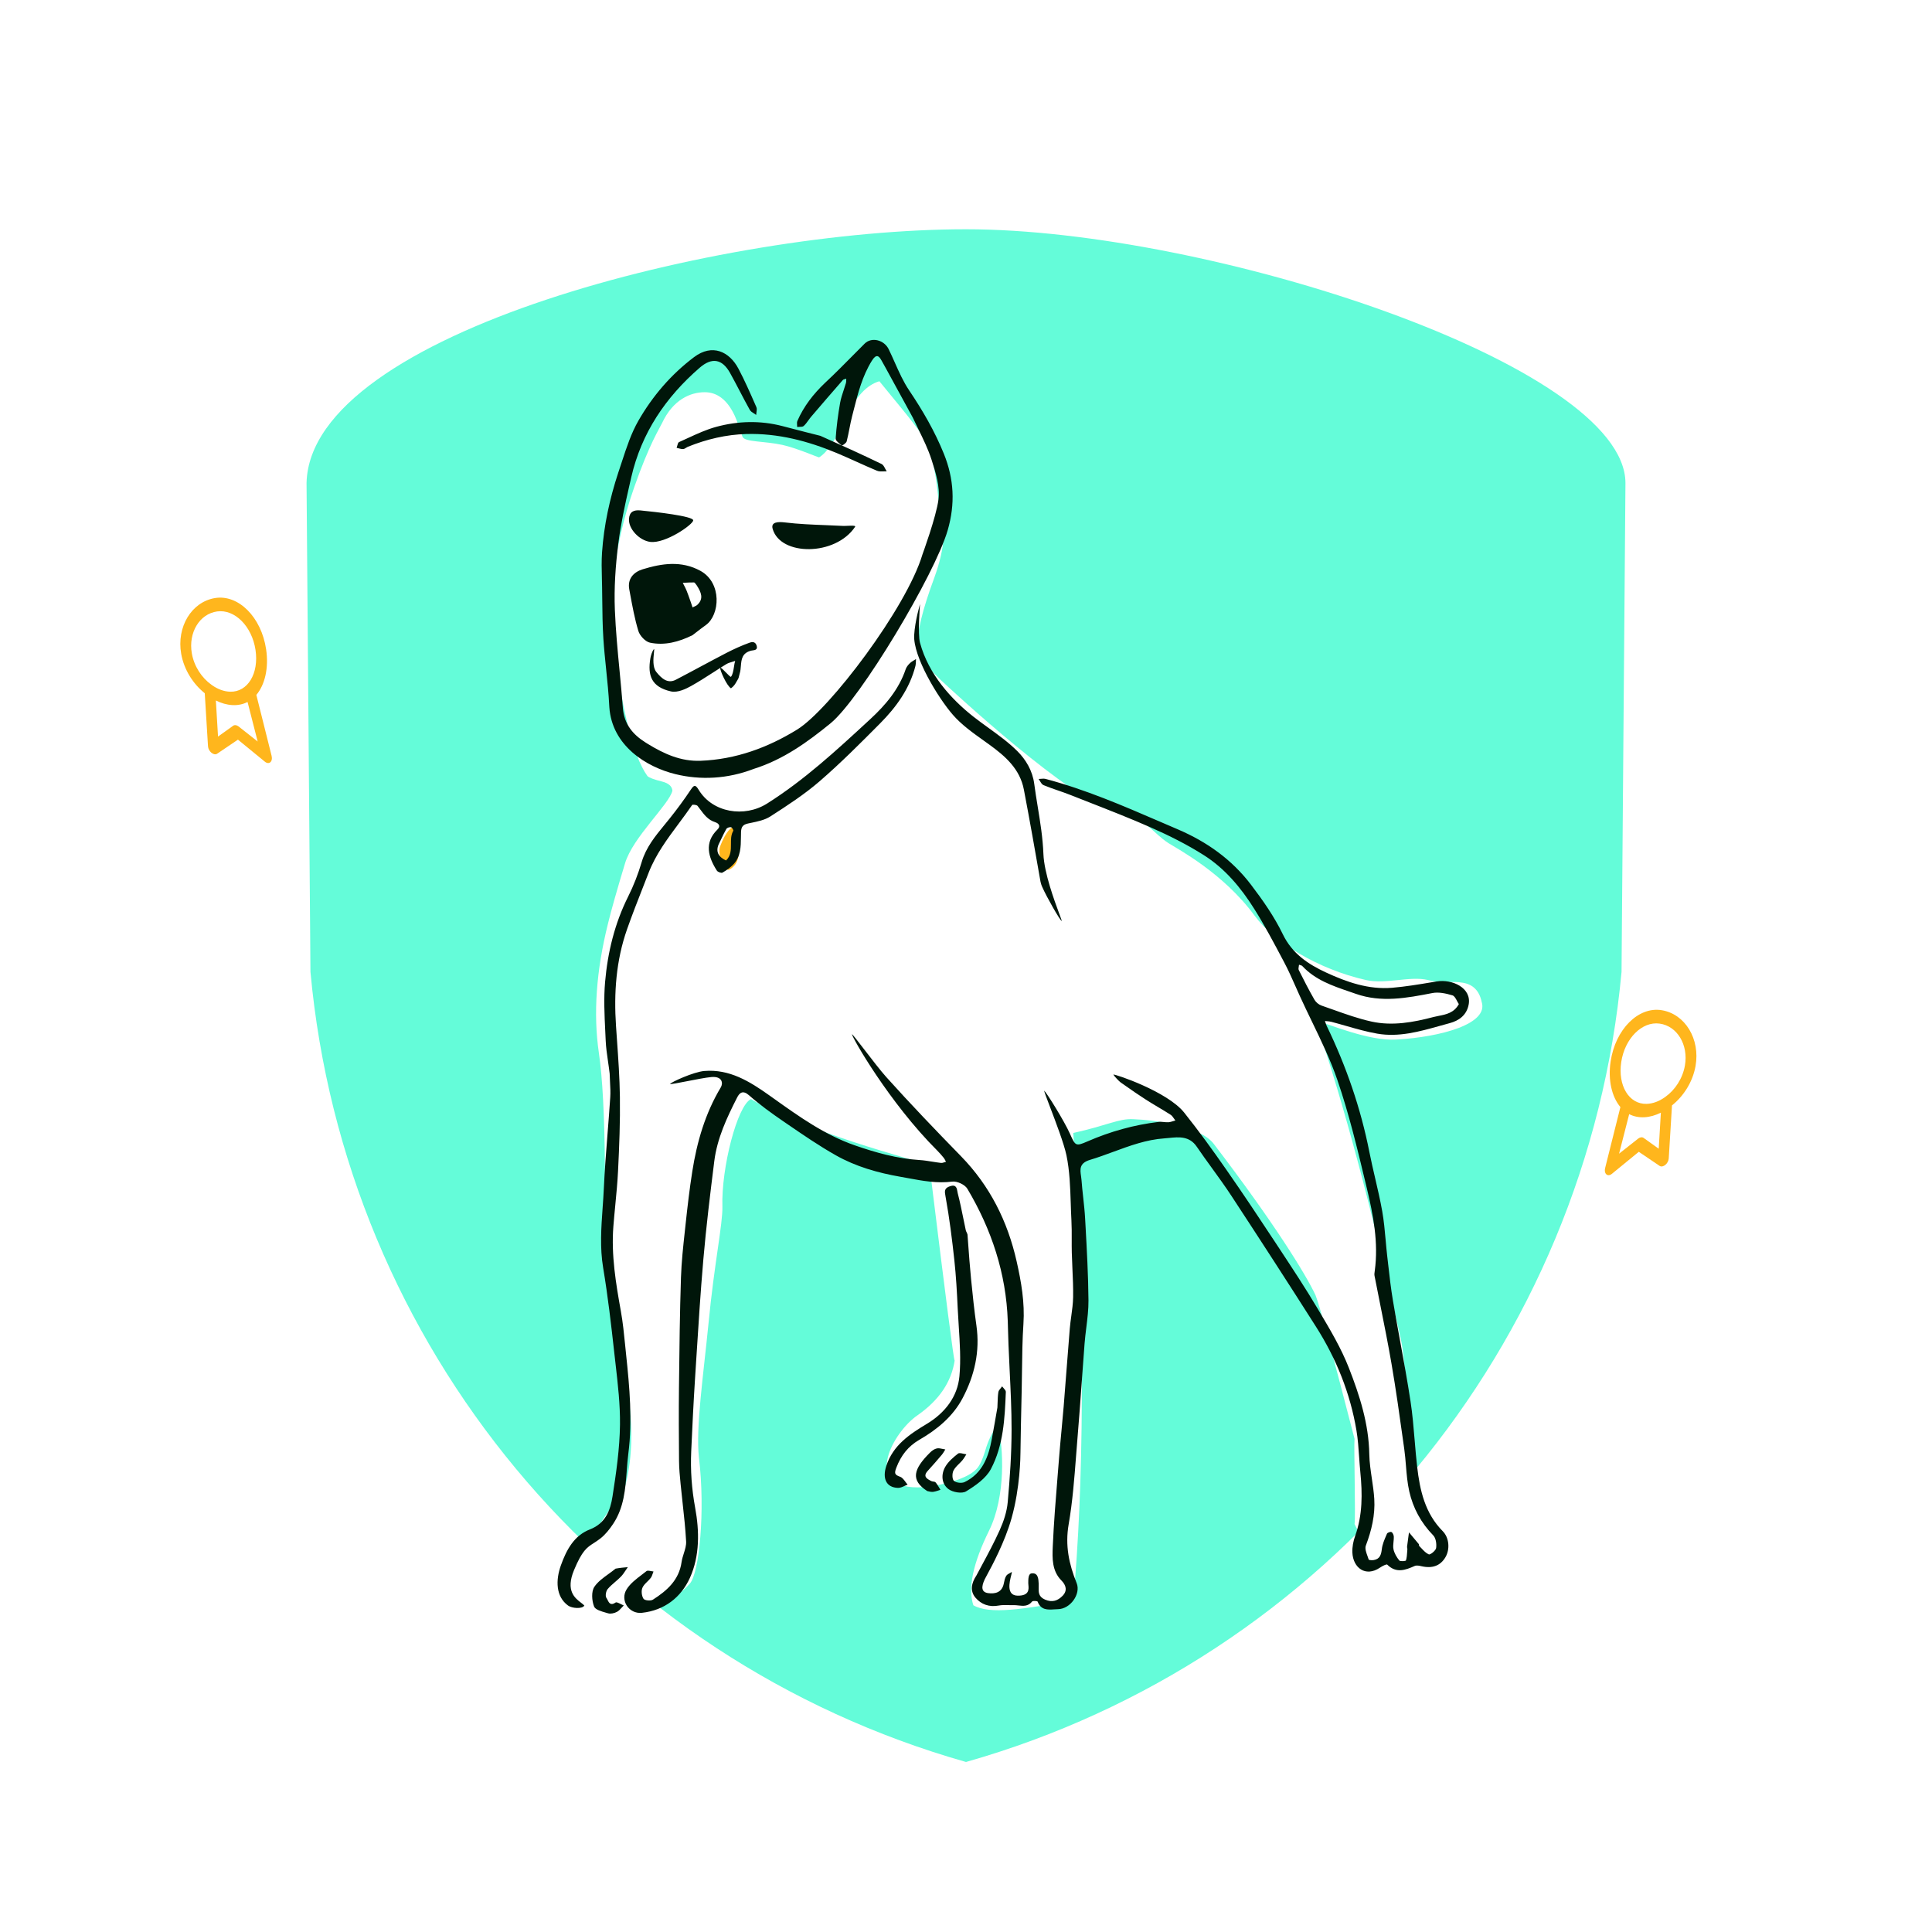 <svg width="750" height="750" viewBox="0 0 750 750" fill="none" xmlns="http://www.w3.org/2000/svg">
<rect width="750" height="750" fill="white"/>
<path fill-rule="evenodd" clip-rule="evenodd" d="M375 89.002C280.436 88.981 120.52 129.043 119 187.458L120.52 377.29C133.859 522.352 234.994 644.244 375 684C515.006 644.244 616.141 522.352 629.48 377.29L631 187.458C630.783 141.766 469.564 88.981 375 89.002Z" fill="#64FCD9"/>
<path fill-rule="evenodd" clip-rule="evenodd" d="M370.598 528.161L370.604 528.125C369.343 536.482 364.533 543.578 356.176 549.412C346.715 555.877 334.889 577.4 356.176 577.4C361.762 577.4 374.862 574.905 379.119 570.226C380.381 568.965 381.642 566.126 382.903 561.711C384.323 557.612 385.821 554.852 387.397 553.433C389.605 561.948 390.476 580.828 384.011 594.073C377.704 606.845 375.654 616.543 377.862 623.166C384.169 626.792 397.099 624.792 416.651 621.166C420.593 578.749 421.54 515.344 416.651 439.815C429.581 436.976 434.387 434.147 439.905 434.462C448.42 434.777 466.009 437.157 471.212 444.095C494.234 474.212 506.907 494.618 510.692 502.817C512.269 506.602 517.314 525.752 525.829 558.55C525.514 561.231 526.302 589.119 525.829 591.641C536.928 614.111 547.826 607.376 560.362 607.376C559.731 602.488 557.996 587.729 552.32 580.16C546.013 572.118 549.087 558.164 547.826 553.433C547.037 549.964 546.328 544.524 545.697 537.113C545.224 529.229 544.593 523.474 543.805 519.847C532.61 469.389 521.572 428.155 510.692 396.145C515.75 397.47 531.219 404.192 542.019 403.565C559.499 402.55 577.903 397.47 575.191 388.969C574.245 384.396 571.564 381.873 567.149 381.4C566.361 381.243 564.311 381.164 561 381.164C558.319 381.164 556.111 380.927 554.377 380.454C547.415 378.771 537.884 382.191 530.268 380.454C511.492 376.173 494.78 365.896 487.039 355.464C474.898 338.907 457.093 329.525 453.624 327.317C446.843 322.902 446.831 318.96 433.585 315.491C415.61 310.761 369.99 268.469 365.102 263.896C359.74 258.85 356.823 254.435 356.35 250.651C355.877 245.763 358.006 236.933 362.736 224.16C366.836 212.807 367.467 203.819 364.629 197.197C364.471 200.193 364.16 177.802 358.168 169.287C356.275 166.449 353.516 162.822 349.889 158.407C345.474 153.046 342.636 149.577 341.374 148C336.486 149.419 332.229 153.992 328.602 161.718C324.66 170.391 321.112 175.673 317.959 177.565C317.07 177.36 309.088 173.894 303.737 172.715C296.741 171.173 289.036 171.668 288.232 169.524C286.97 165.739 285.945 162.98 285.157 161.245C282.319 155.253 278.455 152.257 273.567 152.257C268.048 152.257 261.268 155.102 257.011 164.248C256.222 165.982 252.123 172.167 246.131 189.355C237.616 213.638 236.512 235.513 237.616 244.974C241.085 274.619 245.658 293.383 251.334 301.267C251.965 301.897 253.857 302.607 257.011 303.395C259.534 304.026 260.874 305.209 261.032 306.943C259.77 312.305 245.641 325.031 242.645 335.123C239.492 345.53 237.284 353.335 236.023 358.538C231.45 376.829 230.267 393.544 232.475 408.681C233.894 418.3 234.682 433.358 234.84 453.857C234.998 475.617 235.629 491.464 236.732 501.398C237.205 506.129 238.23 512.436 239.807 520.32C241.857 529.939 243.118 536.325 243.591 539.478C245.957 554.616 245.484 567.703 242.172 578.741C234.761 588.202 224.681 602.077 222 616.899C222 628.146 252.842 631.541 267.805 614.736C271.437 610.658 273.845 586.58 271.322 565.766C270.06 554.255 272.999 534.354 275.049 513.697C277.257 490.676 280.591 475.061 280.433 468.439C279.96 453.459 286.182 429.169 291.543 426.646C312.042 439.261 355.624 450.388 357.832 451.492C359.724 452.596 360.828 453.778 361.143 455.04C367.17 504.18 370.319 528.56 370.591 528.179L370.598 528.161Z" fill="white"/>
<path fill-rule="evenodd" clip-rule="evenodd" d="M283.237 337.525C281.168 338.725 278.329 331.706 279.567 328.503C283.928 317.221 288.05 320.354 287.328 325.868C286.607 331.369 287.328 335.153 283.237 337.525Z" fill="#FFB61D"/>
<path fill-rule="evenodd" clip-rule="evenodd" d="M347.352 140.715C346.585 138.99 345.817 137.264 344.992 135.577C343.189 131.89 338.32 130.748 335.671 133.383C334.106 134.94 332.552 136.511 330.999 138.081L330.999 138.082L330.999 138.082L330.999 138.082L330.999 138.082L330.999 138.082L330.999 138.082L330.999 138.082L330.998 138.082L330.998 138.083L330.997 138.084C327.605 141.513 324.214 144.943 320.694 148.235L320.195 148.707C315.728 152.974 312.022 157.729 309.54 163.406C309.341 163.862 309.381 164.423 309.421 164.983C309.44 165.243 309.458 165.503 309.453 165.753C309.723 165.719 310.02 165.715 310.317 165.711C310.972 165.703 311.627 165.694 311.994 165.365C312.689 164.741 313.245 163.968 313.803 163.192L313.803 163.192L313.803 163.192L313.803 163.192L313.803 163.192L313.803 163.192C314.154 162.705 314.505 162.218 314.891 161.765C318.959 157.002 323.05 152.259 327.171 147.542C327.363 147.323 327.706 147.235 328.048 147.147C328.208 147.106 328.367 147.065 328.511 147.011C328.502 147.183 328.504 147.358 328.505 147.533V147.533C328.508 147.913 328.511 148.292 328.41 148.642C328.149 149.544 327.85 150.439 327.55 151.334C326.989 153.013 326.427 154.69 326.123 156.414C325.315 160.984 324.727 165.608 324.397 170.235C324.347 170.936 325.323 171.775 326.209 172.462L326.804 172.918C326.962 173.039 328.502 172.022 328.677 171.343C329.096 169.722 329.419 168.077 329.741 166.432L329.741 166.431C330.064 164.786 330.387 163.141 330.805 161.521C331.007 160.741 331.205 159.96 331.403 159.18L331.403 159.18C333.077 152.583 334.746 146.005 338.449 140.049C340.208 137.219 341.206 138.155 342.221 139.965L343.747 142.701C345.645 146.126 347.517 149.575 349.405 153.054L349.406 153.055L349.415 153.072C351.048 156.081 352.693 159.113 354.379 162.171C355.073 163.661 355.788 165.124 356.498 166.576C358.416 170.502 360.293 174.342 361.597 178.368C363.215 183.362 364.96 188.903 364.317 193.903C363.46 200.57 358.116 215.18 358.116 215.18C351.934 235.965 321.957 275.503 309.476 283.198C298.024 290.258 285.621 294.802 271.978 295.334C264.319 295.633 257.809 292.664 251.516 288.806L250.619 288.249C245.551 285.068 242.265 281.04 241.795 274.81C241.435 270.026 240.978 265.248 240.521 260.47L240.521 260.469L240.521 260.469L240.521 260.469L240.521 260.469L240.521 260.469L240.521 260.469L240.521 260.468L240.521 260.468L240.521 260.468L240.521 260.468C239.765 252.568 239.01 244.669 238.69 236.752C238.343 228.196 238.95 219.521 240.024 211.012C240.982 203.431 242.621 195.919 244.329 188.446L245.063 185.245C249.011 168.058 258.419 154.183 271.627 142.743C276.361 138.642 280.37 139.319 283.421 144.803C284.72 147.138 285.96 149.506 287.199 151.875C288.466 154.295 289.733 156.716 291.063 159.101C291.389 159.685 292.035 160.09 292.68 160.495C292.978 160.682 293.276 160.869 293.543 161.074C293.557 160.752 293.607 160.415 293.657 160.078C293.766 159.348 293.874 158.618 293.623 158.046L293.215 157.117L293.215 157.117C291.147 152.399 289.074 147.671 286.666 143.124C283.14 136.465 276.508 133.309 269.442 138.628C260.528 145.338 253.354 153.722 247.861 163.26C245.049 168.143 243.248 173.643 241.462 179.094L241.462 179.094L241.462 179.094C241.094 180.217 240.727 181.338 240.352 182.451L239.994 183.525C236.692 193.561 234.448 203.865 233.712 214.431C233.478 217.786 233.566 221.165 233.654 224.542L233.654 224.542C233.682 225.604 233.71 226.665 233.727 227.725C233.755 229.4 233.773 231.075 233.791 232.751V232.751V232.751C233.845 237.809 233.9 242.869 234.229 247.909C234.49 251.91 234.9 255.902 235.309 259.893C235.794 264.615 236.278 269.336 236.517 274.071L236.544 274.526C237.554 289.475 250.87 297.73 262.179 300.515C271.98 302.929 282.511 302.368 292.594 298.486C304.094 294.878 313.527 288.038 322.422 280.784C333.923 271.405 362.91 223.056 367.896 205.828C370.869 195.556 370.364 185.9 366.378 176.08C362.839 167.362 358.2 159.37 352.953 151.579C350.693 148.222 349.023 144.469 347.352 140.715ZM234.961 400.357L234.961 400.356C234.652 393.955 234.341 387.525 234.896 381.186C235.903 369.686 238.608 358.504 243.856 348.031C245.988 343.776 247.738 339.262 249.085 334.696C250.781 328.949 254.386 324.557 258.015 320.135C258.649 319.363 259.283 318.59 259.908 317.809C262.79 314.207 265.542 310.482 268.097 306.643C269.374 304.725 269.919 304.449 271.216 306.592C276.609 315.504 288.978 317.498 297.799 311.925C312.234 302.806 324.664 291.33 337.094 279.854L337.907 279.104C343.746 273.714 348.958 267.595 351.592 259.78C351.881 258.922 352.535 258.118 353.199 257.474C353.674 257.014 354.255 256.662 354.836 256.311C355.091 256.157 355.345 256.004 355.59 255.841C355.571 256.118 355.565 256.398 355.558 256.678C355.544 257.281 355.531 257.884 355.386 258.454C353.134 267.345 347.931 274.505 341.628 280.849C334.013 288.513 326.372 296.197 318.21 303.257C312.29 308.377 305.639 312.707 299.032 316.95C296.866 318.341 294.105 318.909 291.459 319.454C291.109 319.526 290.761 319.598 290.416 319.671C288.368 320.105 287.741 321.011 287.67 323.009C287.647 323.672 287.64 324.341 287.633 325.012C287.593 328.725 287.552 332.481 284.757 335.495C283.548 336.798 282.014 337.86 280.466 338.748C280.013 339.008 278.641 338.517 278.296 337.981C274.915 332.723 273.33 327.118 278.445 322.092C280.302 320.267 278.223 319.353 277.674 319.185C274.879 318.33 273.345 316.261 271.793 314.167L271.792 314.167L271.792 314.167L271.792 314.166L271.792 314.166L271.792 314.166L271.792 314.166L271.792 314.166L271.792 314.166L271.792 314.166L271.791 314.165L271.791 314.165C271.465 313.725 271.138 313.284 270.798 312.853C270.455 312.417 268.861 312.241 268.677 312.512C267.026 314.934 265.273 317.292 263.519 319.649L263.519 319.649L263.519 319.649L263.518 319.649L263.518 319.649L263.518 319.65L263.518 319.65L263.518 319.65L263.518 319.65L263.518 319.65L263.518 319.65L263.518 319.651C259.033 325.679 254.547 331.708 251.784 338.832C251.078 340.654 250.364 342.473 249.65 344.293C247.509 349.749 245.368 355.206 243.424 360.732C239.15 372.885 238.275 385.47 239.133 398.248C239.25 399.991 239.373 401.735 239.495 403.479C240.018 410.918 240.541 418.362 240.646 425.809C240.78 435.389 240.397 444.987 239.926 454.562C239.709 458.978 239.284 463.383 238.859 467.788C238.592 470.551 238.325 473.314 238.11 476.08C237.241 487.235 239.073 498.148 241.03 509.072C241.804 513.394 242.242 517.779 242.679 522.161C242.799 523.36 242.919 524.559 243.045 525.756C244.399 538.558 245.565 551.434 243.925 564.231C243.642 566.445 243.473 568.693 243.304 570.944C242.769 578.061 242.231 585.222 238.056 591.517C236.657 593.626 235.01 595.728 233.035 597.263C232.087 597.999 231.257 598.532 230.497 599.021C227.816 600.744 225.992 601.916 222.83 609.528C219.5 617.545 223.192 620.37 225.563 622.184C226.082 622.581 226.538 622.93 226.843 623.274C226.081 624.671 222.047 624.384 220.523 623.274C215.696 619.76 215.696 613.367 217.737 607.666C219.98 601.4 222.949 596.065 229.035 593.704C235.056 591.368 236.932 586.297 237.766 580.971C239.214 571.726 240.564 562.366 240.676 553.039C240.77 545.268 239.873 537.469 238.98 529.698L238.98 529.697C238.814 528.258 238.649 526.819 238.49 525.382C237.261 514.274 235.979 503.154 234.14 492.136C232.839 484.336 233.388 476.609 233.936 468.886C234.114 466.384 234.292 463.882 234.406 461.378C234.735 454.196 235.301 447.025 235.866 439.853C236.233 435.206 236.599 430.559 236.902 425.908C237.025 424.014 236.922 422.106 236.813 420.093C236.755 419.015 236.695 417.907 236.668 416.756C236.48 415.132 236.252 413.559 236.027 412.017C235.63 409.283 235.247 406.647 235.132 403.999C235.079 402.789 235.02 401.577 234.962 400.364L234.962 400.363L234.962 400.362L234.962 400.362L234.962 400.361L234.961 400.36L234.961 400.36L234.961 400.359L234.961 400.358L234.961 400.358L234.961 400.357ZM281.844 334.037C283.755 332.229 283.753 329.945 283.751 327.657C283.749 325.869 283.747 324.079 284.657 322.508C284.798 322.264 284.148 321.166 283.771 321.111C283.198 321.027 282.238 321.331 281.976 321.781C281.256 323.018 280.639 324.314 280.022 325.61C279.74 326.202 279.458 326.794 279.166 327.381C277.628 330.472 278.851 332.654 281.844 334.037ZM388.089 593.993C389.618 590.585 390.864 586.837 391.196 583.148C392.041 573.752 392.691 564.302 392.693 554.874C392.695 547.33 392.328 539.786 391.96 532.241L391.96 532.241L391.959 532.237L391.959 532.232C391.793 528.83 391.628 525.427 391.496 522.025C391.427 520.246 391.377 518.467 391.327 516.688V516.687V516.687V516.686C391.292 515.414 391.256 514.142 391.214 512.87C390.593 494.328 384.921 477.284 375.52 461.462C374.582 459.882 371.546 458.462 369.704 458.697C363.806 459.452 358.208 458.416 352.544 457.368L352.541 457.367L352.536 457.366C351.533 457.181 350.529 456.995 349.52 456.818C340.702 455.277 332.212 452.858 324.475 448.489C318.036 444.853 311.903 440.651 305.788 436.461L305.788 436.461L305.788 436.461L305.787 436.46C305.223 436.073 304.659 435.687 304.094 435.301C299.496 432.155 294.948 428.868 290.776 425.191C288.358 423.06 287.077 424.237 286.16 426.036C282.153 433.893 278.391 441.912 277.282 450.776C275.692 463.476 274.14 476.192 273.035 488.941C271.916 501.873 271.098 514.832 270.281 527.79C270.122 530.309 269.963 532.829 269.801 535.348C269.204 544.687 268.75 554.035 268.329 563.384C267.996 570.76 268.512 577.96 269.867 585.355C271.505 594.289 271.694 603.965 267.82 612.521C264.368 620.146 257.89 625.155 249.178 626.095C244.17 626.635 240.566 621.239 243.281 616.929C244.681 614.708 246.931 612.997 249.144 611.314C249.755 610.849 250.363 610.387 250.949 609.917C251.314 609.624 252.024 609.763 252.735 609.902L252.736 609.902C253.063 609.966 253.391 610.03 253.685 610.051C253.577 610.313 253.484 610.587 253.39 610.86C253.184 611.466 252.978 612.071 252.611 612.554C252.219 613.071 251.739 613.541 251.261 614.009C250.493 614.761 249.734 615.505 249.365 616.417C248.877 617.624 249.1 619.569 249.818 620.647C250.263 621.315 252.583 621.544 253.441 620.997C258.899 617.515 263.617 613.39 264.591 606.369C264.746 605.256 265.097 604.148 265.447 603.047C265.943 601.484 266.434 599.934 266.352 598.4C266.084 593.414 265.537 588.443 264.989 583.472L264.989 583.472C264.723 581.064 264.458 578.656 264.224 576.247L264.188 575.871L264.188 575.871C263.909 572.994 263.628 570.106 263.602 567.221C263.517 557.724 263.468 548.225 263.575 538.728L263.593 537.177C263.748 523.419 263.903 509.657 264.353 495.907C264.55 489.888 265.206 483.879 265.861 477.88C265.96 476.967 266.06 476.054 266.158 475.141C266.891 468.322 267.684 461.501 268.75 454.729C270.558 443.247 273.766 432.195 279.803 422.132C280.775 420.513 280.431 417.723 276.138 418.11C273.95 418.307 270.063 419.069 266.654 419.736L266.654 419.736L266.654 419.736L266.653 419.736L266.653 419.737L266.652 419.737L266.648 419.737C263.376 420.378 260.547 420.933 260.088 420.817C260.538 420.054 269.353 416.094 273.384 415.757C283.162 414.94 290.967 419.759 298.606 425.187C299.245 425.642 299.885 426.097 300.524 426.553L300.525 426.554C310.369 433.566 320.243 440.6 331.841 444.625C340.001 447.458 348.274 449.784 356.97 450.324C358.629 450.427 360.277 450.692 361.926 450.957L361.927 450.957C363.049 451.137 364.172 451.318 365.298 451.447C365.722 451.496 366.169 451.344 366.615 451.192C366.821 451.122 367.026 451.052 367.23 451.002C367.14 450.841 367.056 450.675 366.973 450.509C366.789 450.143 366.605 449.777 366.352 449.469C365.554 448.497 364.729 447.536 363.84 446.65C345.16 428.022 330.588 402.444 330.713 401.429C331.099 401.684 333.063 404.237 335.472 407.371L335.472 407.371C338.334 411.094 341.826 415.635 344.048 418.11C353.455 428.582 363.212 438.748 373.043 448.828C384.286 460.355 391.161 474.13 394.66 489.673C396.453 497.639 397.851 505.646 397.293 513.95C396.887 519.987 396.812 526.048 396.737 532.107V532.108C396.705 534.637 396.674 537.166 396.618 539.693C396.588 541.095 396.556 542.498 396.525 543.901L396.525 543.906C396.378 550.456 396.231 557.005 396.148 563.556L396.147 563.598L396.146 563.708C396.131 565.486 396.026 577.487 392.693 589.334C390.061 598.694 385.017 607.984 383.034 611.635C382.644 612.355 382.372 612.855 382.261 613.094C380.847 616.137 380.947 618.112 383.674 618.459C385.986 618.754 388.923 618.427 389.673 614.729L389.714 614.526C389.91 613.551 390.117 612.521 390.634 611.723C390.937 611.255 391.496 610.954 392.055 610.653L392.055 610.653L392.055 610.652C392.304 610.519 392.552 610.385 392.777 610.237C392.834 610.381 392.708 610.886 392.532 611.591L392.531 611.591C391.889 614.159 390.582 619.376 395.072 619.433C399.627 619.49 399.377 616.892 399.22 615.264C399.195 615.002 399.172 614.765 399.172 614.568V614.524C399.172 613.104 399.172 611.004 400.36 610.81C403.005 610.378 403.128 612.934 403.216 614.775L403.217 614.791C403.239 615.249 403.226 615.707 403.214 616.159V616.159V616.16C403.161 618.07 403.111 619.859 405.698 620.969C408.544 622.19 410.652 621.365 412.488 619.499C414.428 617.527 413.875 615.383 412.055 613.555C408.335 609.815 408.484 604.894 408.682 600.357C409.08 591.21 409.823 582.077 410.566 572.945C410.764 570.507 410.962 568.07 411.154 565.632C411.426 562.18 411.751 558.733 412.076 555.286L412.076 555.285L412.076 555.285L412.076 555.284L412.076 555.284L412.076 555.283L412.077 555.282L412.077 555.282L412.077 555.281L412.077 555.281L412.077 555.28L412.077 555.277C412.369 552.184 412.661 549.091 412.914 545.994C413.293 541.352 413.648 536.707 414.003 532.062C414.417 526.641 414.831 521.22 415.284 515.802C415.421 514.164 415.646 512.529 415.871 510.896C416.207 508.457 416.542 506.02 416.584 503.576C416.648 499.904 416.48 496.229 416.313 492.553V492.552V492.552V492.552V492.552V492.551V492.551V492.551V492.55V492.55V492.55V492.55C416.217 490.456 416.122 488.363 416.069 486.269C416.026 484.536 416.032 482.8 416.038 481.065C416.046 478.614 416.055 476.165 415.923 473.722C415.804 471.515 415.732 469.296 415.66 467.076V467.076C415.457 460.804 415.253 454.523 413.991 448.468C413.055 443.975 409.835 435.541 407.597 429.677C406.315 426.321 405.356 423.807 405.33 423.357C406.256 424.098 413.126 435.138 415.323 440.056L415.366 440.151C417.463 444.846 417.572 445.09 422.146 443.099C431.008 439.24 440.213 436.665 449.806 435.518C450.468 435.439 451.144 435.506 451.823 435.572C452.408 435.629 452.994 435.687 453.572 435.651C454.204 435.612 454.826 435.416 455.449 435.22C455.726 435.133 456.004 435.046 456.282 434.972C456.09 434.734 455.911 434.475 455.733 434.216C455.345 433.652 454.957 433.088 454.427 432.746C452.852 431.731 451.243 430.772 449.633 429.812L449.632 429.812L449.632 429.811L449.631 429.811L449.63 429.81L449.629 429.81L449.629 429.809L449.628 429.809L449.627 429.809L449.626 429.808L449.625 429.808L449.624 429.807C448.024 428.853 446.424 427.899 444.858 426.892C441.667 424.838 439.703 423.461 437.037 421.591L437.036 421.59L437.035 421.589C436.399 421.143 435.723 420.669 434.98 420.151C434.47 419.795 432.51 417.772 432.198 417.131C432.866 416.927 453.15 423.707 459.69 431.895C465.374 439.012 470.719 446.417 475.935 453.889C482.465 463.242 488.781 472.746 495.054 482.274C495.546 483.021 496.039 483.768 496.531 484.515C501.692 492.346 506.857 500.183 511.644 508.24L512.171 509.126L512.171 509.127C516.382 516.21 520.646 523.383 523.628 531.005C527.813 541.701 531.347 552.704 531.558 564.497C531.616 567.685 532.087 570.862 532.559 574.042L532.559 574.042C532.947 576.654 533.334 579.268 533.493 581.891C533.87 588.121 532.443 594.114 530.218 599.989C529.789 601.122 530.348 602.662 530.879 604.122L530.88 604.123C531.039 604.561 531.195 604.991 531.322 605.402C531.402 605.662 532.653 605.729 533.314 605.612C535.671 605.193 536.169 603.555 536.424 601.356C536.634 599.538 537.398 597.764 538.142 596.035C538.236 595.816 538.33 595.599 538.422 595.381C538.601 594.96 539.802 594.531 540.171 594.741C540.67 595.025 541.053 595.914 541.073 596.557C541.094 597.211 541.026 597.876 540.958 598.539L540.958 598.539V598.54C540.856 599.53 540.755 600.514 540.954 601.439C541.287 602.99 542.188 604.523 543.202 605.77C543.566 606.218 545.71 606.033 545.793 605.759C546.119 604.68 546.195 603.523 546.27 602.37L546.27 602.368L546.27 602.366L546.271 602.363C546.29 602.06 546.31 601.757 546.335 601.455C546.348 601.286 546.313 601.112 546.278 600.939C546.24 600.755 546.203 600.571 546.225 600.394C546.391 599.026 546.58 597.66 546.769 596.294L546.769 596.293L546.769 596.292L546.769 596.292L546.769 596.291L546.769 596.29L546.769 596.289L546.776 596.244C546.839 595.787 546.902 595.329 546.964 594.871C547.248 595.207 547.532 595.543 547.816 595.878C548.813 597.057 549.81 598.236 550.788 599.43C550.852 599.507 550.85 599.643 550.847 599.776C550.845 599.912 550.843 600.046 550.911 600.112C551.222 600.416 551.526 600.742 551.83 601.068L551.831 601.068L551.831 601.069L551.832 601.069L551.832 601.069L551.832 601.07L551.833 601.07L551.833 601.07L551.833 601.071C552.707 602.007 553.586 602.949 554.667 603.41C555.219 603.645 557.359 601.943 557.503 600.941C557.729 599.361 557.421 597.101 556.396 596.049C551.649 591.184 548.526 585.407 547.073 578.953C546.342 575.706 546.067 572.362 545.791 569.014C545.614 566.866 545.437 564.716 545.14 562.589C545.004 561.617 544.868 560.645 544.732 559.672C543.312 549.496 541.891 539.315 540.145 529.193C538.843 521.644 537.339 514.13 535.836 506.615C535.079 502.83 534.321 499.045 533.59 495.255C533.486 494.718 533.569 494.132 533.649 493.57L533.65 493.562L533.656 493.516C533.663 493.469 533.67 493.421 533.676 493.374C535.183 482.389 533.102 471.685 530.572 461.148L530.13 459.307C526.902 445.855 523.662 432.348 519.183 419.294C516.508 411.495 512.894 404.019 509.279 396.543C507.698 393.272 506.117 390.001 504.614 386.703C504.049 385.463 503.498 384.217 502.947 382.97C501.56 379.834 500.173 376.697 498.572 373.674L498.094 372.77C494.5 365.981 490.898 359.174 486.808 352.685C481.714 344.603 475.548 337.207 467.441 332.043C460.89 327.87 453.848 324.356 446.73 321.214C438.868 317.743 430.857 314.61 422.848 311.477L422.839 311.473C420.43 310.531 418.022 309.589 415.618 308.638C414.001 307.998 412.356 307.427 410.711 306.857L410.711 306.857C408.819 306.201 406.928 305.545 405.08 304.784C404.518 304.553 404.129 303.903 403.739 303.253C403.56 302.954 403.381 302.655 403.185 302.397C403.471 302.391 403.762 302.365 404.054 302.338C404.679 302.281 405.305 302.223 405.876 302.374C421.31 306.453 435.889 312.749 450.482 319.051C452.726 320.02 454.969 320.989 457.216 321.949C468.55 326.796 478.191 333.671 485.595 343.389C490.22 349.458 494.684 355.84 497.988 362.677C501.628 370.211 507.838 374.306 514.715 377.497C522.778 381.239 531.296 384.23 540.446 383.452C545.603 383.014 550.73 382.158 555.846 381.305L556.272 381.233L557.024 381.108L557.7 380.996C563.733 379.997 571.421 383.494 570.118 390.059C569.297 394.196 566.271 396.246 562.782 397.18C561.493 397.525 560.203 397.887 558.912 398.249C550.994 400.47 543.014 402.709 534.663 401.265C530.592 400.561 526.597 399.417 522.602 398.272C520.668 397.719 518.734 397.165 516.791 396.66C516.253 396.521 515.691 396.473 515.129 396.426L515.129 396.425L515.128 396.425L515.128 396.425L515.127 396.425L515.127 396.425L515.126 396.425L515.126 396.425L515.125 396.425L515.124 396.425L515.124 396.425C514.863 396.402 514.601 396.38 514.342 396.349C514.414 396.551 514.48 396.756 514.546 396.961C514.688 397.4 514.83 397.84 515.029 398.252C522.575 413.874 528.217 430.128 531.583 447.174C532.259 450.599 533.049 454.001 533.838 457.404L533.839 457.406C534.824 461.653 535.81 465.899 536.574 470.186C537.233 473.887 537.569 477.644 537.906 481.403L537.906 481.403L537.906 481.404L537.906 481.404L537.906 481.405L537.906 481.405L537.906 481.406L537.906 481.406L537.906 481.407L537.906 481.408L537.906 481.408L537.907 481.409C538.093 483.492 538.279 485.576 538.52 487.651C538.645 488.72 538.767 489.79 538.888 490.86L538.89 490.874V490.875C539.426 495.596 539.963 500.321 540.751 505.001C541.644 510.312 542.613 515.611 543.581 520.91C544.987 528.6 546.392 536.29 547.568 544.016C548.328 549.007 548.748 554.048 549.169 559.091L549.169 559.092L549.169 559.095C549.456 562.538 549.743 565.981 550.138 569.41C551.197 578.597 553.184 587.459 560.067 594.402C562.607 596.964 562.916 601.463 561.124 604.502C559.158 607.835 556.059 608.972 551.815 608.004C550.968 607.811 549.921 607.578 549.203 607.897C545.528 609.531 542.002 610.839 538.519 607.382C538.237 607.101 536.578 607.962 535.728 608.54C530.075 612.382 525.234 608.581 524.988 602.683C524.899 600.556 525.339 598.286 526.062 596.269C528.971 588.152 528.912 579.851 528.076 571.451C527.883 569.512 527.75 567.563 527.616 565.614C527.38 562.161 527.143 558.71 526.576 555.312C524.154 540.811 518.722 527.381 510.855 515.005C500.017 497.956 489.033 480.999 477.951 464.108C475.598 460.521 473.079 457.045 470.559 453.567L470.558 453.566L470.558 453.566C468.535 450.775 466.512 447.983 464.575 445.135C461.723 440.94 457.583 441.363 453.785 441.752L453.784 441.752C453.164 441.815 452.554 441.878 451.96 441.919C445.045 442.4 438.604 444.771 432.159 447.144C429.169 448.245 426.178 449.346 423.138 450.259C418.927 451.523 419.281 453.968 419.649 456.509C419.724 457.027 419.799 457.549 419.837 458.065C420.001 460.32 420.247 462.57 420.493 464.819L420.493 464.821C420.794 467.575 421.095 470.328 421.246 473.09L421.333 474.667L421.387 475.648C421.922 485.363 422.457 495.085 422.542 504.807C422.573 508.328 422.137 511.849 421.702 515.373L421.702 515.373L421.702 515.374L421.702 515.374L421.702 515.374L421.702 515.375L421.702 515.375L421.702 515.375L421.702 515.376L421.702 515.376L421.702 515.377L421.702 515.377C421.447 517.435 421.193 519.495 421.031 521.556C420.633 526.628 420.271 531.703 419.91 536.778C419.419 543.656 418.929 550.534 418.348 557.404C418.132 559.967 417.935 562.535 417.738 565.103C417.054 574.025 416.369 582.957 414.851 591.738C413.428 599.968 414.977 607.193 417.956 614.568C419.655 618.771 415.514 624.635 410.656 624.683C410.201 624.688 409.725 624.72 409.24 624.753L409.24 624.753C406.777 624.919 404.086 625.101 402.816 621.765C402.711 621.488 400.945 621.353 400.659 621.714C399.121 623.652 397.232 623.445 395.348 623.238L395.347 623.238C394.671 623.164 393.995 623.09 393.337 623.115C392.669 623.141 391.993 623.124 391.319 623.108C390.096 623.078 388.876 623.047 387.702 623.27C384.028 623.968 380.904 622.841 378.665 620.199C376.479 617.619 377.079 614.554 379.045 611.597C379.713 610.341 380.382 609.097 381.047 607.86L381.048 607.859L381.048 607.858L381.049 607.857L381.05 607.856L381.05 607.855L381.051 607.854L381.051 607.853L381.052 607.852C383.548 603.212 385.987 598.678 388.089 593.993ZM566.326 389.788C566.072 389.42 565.839 388.983 565.607 388.545C565.095 387.583 564.582 386.62 563.848 386.4C561.37 385.658 558.538 385.02 556.075 385.498C546.145 387.427 536.299 389.306 526.336 385.806C525.5 385.512 524.661 385.225 523.822 384.937L523.822 384.937C517.2 382.67 510.583 380.404 505.568 375.028C505.373 374.818 505.046 374.731 504.72 374.643C504.568 374.603 504.416 374.562 504.277 374.509C504.263 374.729 504.221 374.963 504.18 375.197C504.09 375.701 504 376.206 504.184 376.574C506.13 380.461 508.113 384.335 510.276 388.105C510.834 389.077 511.954 390.001 513.015 390.365C514.523 390.882 516.027 391.418 517.532 391.954L517.536 391.956C522.455 393.708 527.382 395.463 532.445 396.578C540.514 398.354 548.694 396.864 556.547 394.786C557.185 394.617 557.86 394.486 558.551 394.352C561.373 393.802 564.453 393.203 566.326 389.788ZM268.844 246.568C263.465 249.232 257.971 250.659 252.332 249.485C250.535 249.11 248.365 246.79 247.804 244.926C246.383 240.209 245.485 235.325 244.59 230.458L244.59 230.456C244.487 229.898 244.384 229.34 244.281 228.783C243.512 224.634 246.021 222.062 249.483 220.996C256.92 218.708 264.491 217.573 271.843 221.564C280.385 226.201 279.472 238.754 274.009 242.648C272.686 243.591 271.4 244.588 270.013 245.663C269.632 245.958 269.243 246.26 268.844 246.568ZM270.428 227.175C270.322 227.058 270.217 226.91 270.112 226.762C269.885 226.44 269.657 226.118 269.417 226.109C268.356 226.067 267.291 226.132 266.226 226.198L266.226 226.198C265.835 226.223 265.444 226.247 265.053 226.266C265.205 226.571 265.364 226.875 265.522 227.178C265.876 227.856 266.23 228.534 266.516 229.239C266.976 230.373 267.382 231.53 267.787 232.686L267.788 232.687C267.92 233.064 268.052 233.441 268.186 233.818C268.347 234.269 268.496 234.724 268.646 235.18L268.646 235.18L268.646 235.18L268.646 235.18L268.646 235.18L268.646 235.18L268.646 235.181L268.646 235.181L268.646 235.181L268.646 235.181C268.714 235.387 268.781 235.593 268.85 235.799C269.052 235.691 269.265 235.595 269.479 235.498C269.942 235.29 270.405 235.081 270.752 234.751C273.222 232.401 272.253 229.975 270.428 227.175ZM375.77 481.831C375.708 480.977 375.646 480.116 375.582 479.248C375.466 478.816 375.31 478.505 375.176 478.239C375.066 478.02 374.971 477.832 374.928 477.632C374.602 476.12 374.294 474.604 373.985 473.088L373.985 473.087L373.985 473.087L373.985 473.086L373.985 473.085L373.985 473.084L373.984 473.083L373.984 473.083L373.984 473.082C373.311 469.773 372.638 466.464 371.787 463.202C371.74 463.021 371.704 462.802 371.666 462.566C371.469 461.35 371.199 459.688 368.86 460.465C366.462 461.261 366.675 462.422 367.06 464.527L367.084 464.653L367.118 464.842C368.571 472.896 369.588 481.04 370.474 489.181C371.152 495.412 371.493 501.686 371.781 507.951C371.886 510.229 372.035 512.513 372.185 514.798L372.185 514.8L372.185 514.802L372.185 514.803L372.185 514.805L372.185 514.807L372.185 514.808L372.185 514.81L372.185 514.811C372.609 521.313 373.034 527.823 372.453 534.236C371.731 542.196 366.834 548.513 359.789 552.746C353.097 556.768 346.726 560.997 344.075 569.006C342.438 573.951 344.034 577.463 348.609 577.596C349.452 577.62 350.308 577.227 351.164 576.833C351.557 576.652 351.95 576.472 352.342 576.332C352.047 576.005 351.769 575.628 351.492 575.251C350.878 574.417 350.263 573.582 349.453 573.289C347.266 572.498 347.109 571.964 347.987 569.681C349.795 564.975 352.565 561.423 356.907 558.914C363.827 554.916 369.929 549.875 373.696 542.736C378.309 533.992 380.47 524.641 379.051 514.634C378.197 508.616 377.567 502.563 376.966 496.513C376.489 491.705 376.138 486.884 375.77 481.831ZM403.934 342.326C401.8 330.137 399.723 318.31 397.465 306.518C395.93 298.498 390.291 293.58 384.035 289.045C383.298 288.511 382.553 287.98 381.807 287.447C377.566 284.419 373.267 281.349 369.918 277.504C364.097 270.82 354.413 254.856 354.885 246.527C355.2 240.977 357.145 234.519 357.145 234.519C357.145 234.519 356.206 246.001 357.145 249.504C360.455 261.841 369.491 271.618 377.824 278.168C379.741 279.675 381.726 281.111 383.709 282.546L383.71 282.546L383.71 282.546L383.71 282.546L383.71 282.546L383.71 282.547L383.711 282.547L383.711 282.547C387.62 285.375 391.525 288.2 394.902 291.561C398.174 294.818 400.809 299.096 401.491 304.301C401.882 307.28 402.363 310.228 402.846 313.186C403.821 319.159 404.803 325.174 405.056 331.568C405.347 338.905 409.303 349.584 411.188 354.672C411.791 356.3 412.182 357.356 412.173 357.546C411.489 357.291 406.43 348.471 404.588 344.315C404.352 343.783 404.139 343.241 403.934 342.326ZM342.22 180.115C334.478 176.375 326.648 172.818 318.468 169.187C314.578 168.226 310.902 167.269 307.276 166.325L307.276 166.325L307.275 166.325C306.071 166.012 304.873 165.7 303.674 165.389C295.134 163.18 286.525 163.419 278.126 165.677C274.28 166.712 270.606 168.406 266.944 170.095L266.943 170.095L266.943 170.095L266.943 170.095L266.943 170.095L266.943 170.095L266.943 170.095C265.831 170.608 264.72 171.121 263.605 171.614C263.237 171.777 263.073 172.403 262.909 173.029C262.833 173.319 262.757 173.609 262.661 173.853C262.917 173.906 263.174 173.974 263.431 174.042C264.028 174.201 264.626 174.359 265.21 174.321C265.604 174.295 265.977 174.061 266.356 173.822L266.356 173.822C266.597 173.67 266.84 173.517 267.092 173.416C274.358 170.481 281.918 168.7 289.735 168.484C301.982 168.145 313.598 171.179 324.812 175.865C327.416 176.953 329.991 178.114 332.565 179.276C335.183 180.456 337.8 181.637 340.45 182.741C341.202 183.055 342.097 183.023 342.992 182.991C343.405 182.976 343.818 182.962 344.216 182.981C344.009 182.671 343.825 182.314 343.64 181.957L343.64 181.957L343.64 181.957C343.242 181.186 342.844 180.416 342.22 180.115ZM299.937 205.276C299.169 202.543 302.175 202.504 304.733 202.813C309.986 203.449 315.291 203.657 320.596 203.866C322.775 203.951 324.955 204.037 327.131 204.152C327.632 204.178 328.337 204.149 329.056 204.119L329.056 204.119H329.057H329.057H329.057H329.057C330.645 204.052 332.298 203.983 331.946 204.509C324.308 215.936 302.934 215.936 299.937 205.276ZM252.489 255.457C251.314 262.305 252.948 266.693 260.443 268.4C263.111 269.008 266.418 267.348 268.283 266.308C271.176 264.695 273.967 262.899 276.759 261.103L276.759 261.102C277.695 260.5 278.631 259.898 279.571 259.302C279.482 260.18 282.043 266.133 283.761 267.203C284.949 266.348 285.425 265.498 285.927 264.602C286.087 264.317 286.25 264.027 286.439 263.73C286.72 263.289 286.84 262.748 286.961 262.204C287.022 261.927 287.084 261.648 287.167 261.383C287.445 260.499 287.526 259.521 287.608 258.541C287.818 256.012 288.029 253.479 291.61 252.581C291.76 252.543 291.945 252.52 292.143 252.494C293.03 252.38 294.192 252.231 293.736 250.667C293.177 248.753 291.608 249.263 290.894 249.523C287.837 250.634 284.85 251.987 281.957 253.483C278.56 255.241 275.188 257.049 271.816 258.856C268.671 260.542 265.526 262.229 262.36 263.874C259.206 265.514 256.831 263.424 254.777 260.852C253.283 258.983 253.634 255.575 253.845 253.53C253.925 252.745 253.986 252.161 253.913 251.941C253.17 252.677 252.634 254.619 252.489 255.457ZM279.736 259.198L279.571 259.302C279.576 259.258 279.587 259.227 279.605 259.21C279.633 259.183 279.678 259.18 279.736 259.198ZM279.736 259.198C280.464 258.738 281.194 258.282 281.928 257.834C282.633 257.403 283.454 257.163 284.275 256.922C284.652 256.811 285.03 256.7 285.397 256.571C285.197 257.134 285.071 257.936 284.937 258.792C284.707 260.257 284.452 261.879 283.761 262.728C283.617 262.905 282.737 262.006 281.82 261.07L281.82 261.07C280.973 260.205 280.094 259.308 279.736 259.198ZM387.188 546.413C387.224 545.737 387.245 545.093 387.266 544.473C387.314 543.019 387.359 541.695 387.567 540.398C387.655 539.852 388.072 539.359 388.489 538.866C388.678 538.642 388.867 538.418 389.026 538.189C389.185 538.416 389.391 538.645 389.597 538.874C390.039 539.366 390.482 539.858 390.463 540.332C390.055 550.629 389.549 561.075 384.641 570.317C382.722 573.93 378.667 576.723 375.015 578.958C373.433 579.926 369.829 579.306 368.173 578.049C365.5 576.022 365.26 572.437 366.899 569.503C368.043 567.454 370.017 565.774 371.905 564.291C372.333 563.955 373.179 564.15 374.024 564.346C374.411 564.435 374.797 564.525 375.144 564.563C374.987 564.803 374.836 565.049 374.685 565.295C374.351 565.84 374.018 566.384 373.611 566.866C373.208 567.344 372.754 567.793 372.302 568.24L372.302 568.24L372.301 568.241L372.301 568.241C371.451 569.082 370.605 569.918 370.111 570.932C369.579 572.023 369.6 574.238 370.321 574.868C371.206 575.643 373.36 575.871 374.476 575.329C381.415 571.957 383.756 565.529 385.041 558.51C385.755 554.605 386.459 550.697 387.188 546.413ZM252.461 210.367C258.327 211.08 269.101 203.599 269.101 201.986C269.101 200.374 254.481 198.711 248.647 198.15C245.968 197.892 244.39 198.672 244.174 201.371C243.865 205.246 248.181 209.847 252.461 210.367ZM359.963 578.831C353.324 574.569 354.645 570.263 360.999 563.927C361.736 563.192 362.72 562.464 363.696 562.271C364.411 562.13 365.187 562.303 365.964 562.475C366.303 562.551 366.642 562.626 366.976 562.675C366.837 562.891 366.705 563.112 366.572 563.332C366.282 563.815 365.993 564.298 365.633 564.721C363.846 566.826 362.044 568.921 360.176 570.954C358.146 573.163 359.808 574.073 361.521 574.947C361.743 575.06 362.025 575.1 362.298 575.139C362.655 575.19 362.998 575.238 363.179 575.446C363.716 576.062 364.143 576.775 364.569 577.488C364.742 577.776 364.914 578.065 365.094 578.347C364.823 578.427 364.553 578.516 364.283 578.605L364.282 578.605C363.656 578.812 363.029 579.018 362.386 579.117C361.66 579.229 360.892 579.069 359.963 578.831ZM243.723 608.36C242.204 608.495 240.686 608.63 238.969 608.944C238.066 609.684 237.123 610.367 236.194 611.04C234.089 612.565 232.059 614.036 230.739 615.987C229.502 617.816 229.735 621.36 230.613 623.633C231.09 624.869 233.419 625.532 235.319 626.074C235.576 626.147 235.826 626.218 236.061 626.288C237.077 626.589 238.492 626.247 239.485 625.731C240.206 625.355 240.786 624.71 241.367 624.064C241.621 623.782 241.874 623.5 242.14 623.241C241.798 623.109 241.409 622.91 241.02 622.711C240.175 622.279 239.33 621.846 238.966 622.101C237.012 623.469 236.359 622.132 235.836 621.062C235.692 620.766 235.557 620.491 235.408 620.299C234.897 619.641 235.217 617.689 235.873 616.902C236.73 615.875 237.757 614.994 238.786 614.11C239.555 613.45 240.325 612.788 241.026 612.065C241.753 611.314 242.34 610.427 242.926 609.54C243.188 609.142 243.451 608.745 243.726 608.359L243.723 608.36Z" fill="#00160A"/>
<path fill-rule="evenodd" clip-rule="evenodd" d="M83.453 232.165C74.352 233.665 68.483 243.372 70.344 253.845C71.436 259.983 74.94 265.471 79.486 269.115L80.747 289.708C80.87 291.686 82.968 293.428 84.265 292.613L92.371 287.129L102.745 295.622C104.405 297.046 106.007 295.724 105.43 293.391L99.513 269.765C102.829 265.816 104.394 259.346 103.303 252.034C101.442 239.56 92.554 230.665 83.453 232.165ZM90.194 273.714C92.368 273.833 94.357 273.405 96.1 272.509L100.028 287.852L92.578 281.978C91.846 281.42 91.031 281.342 90.459 281.77L84.637 285.934L83.8 271.929C85.857 272.961 88.02 273.594 90.194 273.714ZM84.296 237.359C91.122 236.421 97.787 243.093 99.183 252.26C100.579 261.428 96.178 268.707 89.352 268.52C86.95 268.454 84.568 267.55 82.429 266.064C82.316 265.969 82.197 265.885 82.074 265.812C78.301 263.125 75.342 258.674 74.464 253.619C73.068 245.576 77.47 238.296 84.296 237.359Z" fill="#FFB61D"/>
<path fill-rule="evenodd" clip-rule="evenodd" d="M645.097 392.165C654.198 393.665 660.067 403.372 658.205 413.845C657.114 419.983 653.61 425.471 649.064 429.115L647.803 449.708C647.68 451.686 645.582 453.428 644.285 452.613L636.179 447.129L625.805 455.622C624.144 457.046 622.543 455.724 623.12 453.391L629.037 429.765C625.721 425.816 624.155 419.346 625.247 412.034C627.108 399.56 635.995 390.665 645.097 392.165ZM638.355 433.714C636.182 433.833 634.193 433.405 632.449 432.509L628.522 447.852L635.972 441.978C636.704 441.42 637.519 441.342 638.091 441.77L643.913 445.934L644.75 431.929C642.692 432.961 640.53 433.594 638.355 433.714ZM644.254 397.359C637.428 396.421 630.763 403.093 629.367 412.26C627.97 421.428 632.372 428.707 639.198 428.52C641.6 428.454 643.981 427.55 646.121 426.064C646.234 425.969 646.353 425.885 646.476 425.812C650.249 423.125 653.208 418.674 654.086 413.619C655.482 405.576 651.08 398.296 644.254 397.359Z" fill="#FFB61D"/>
</svg>
